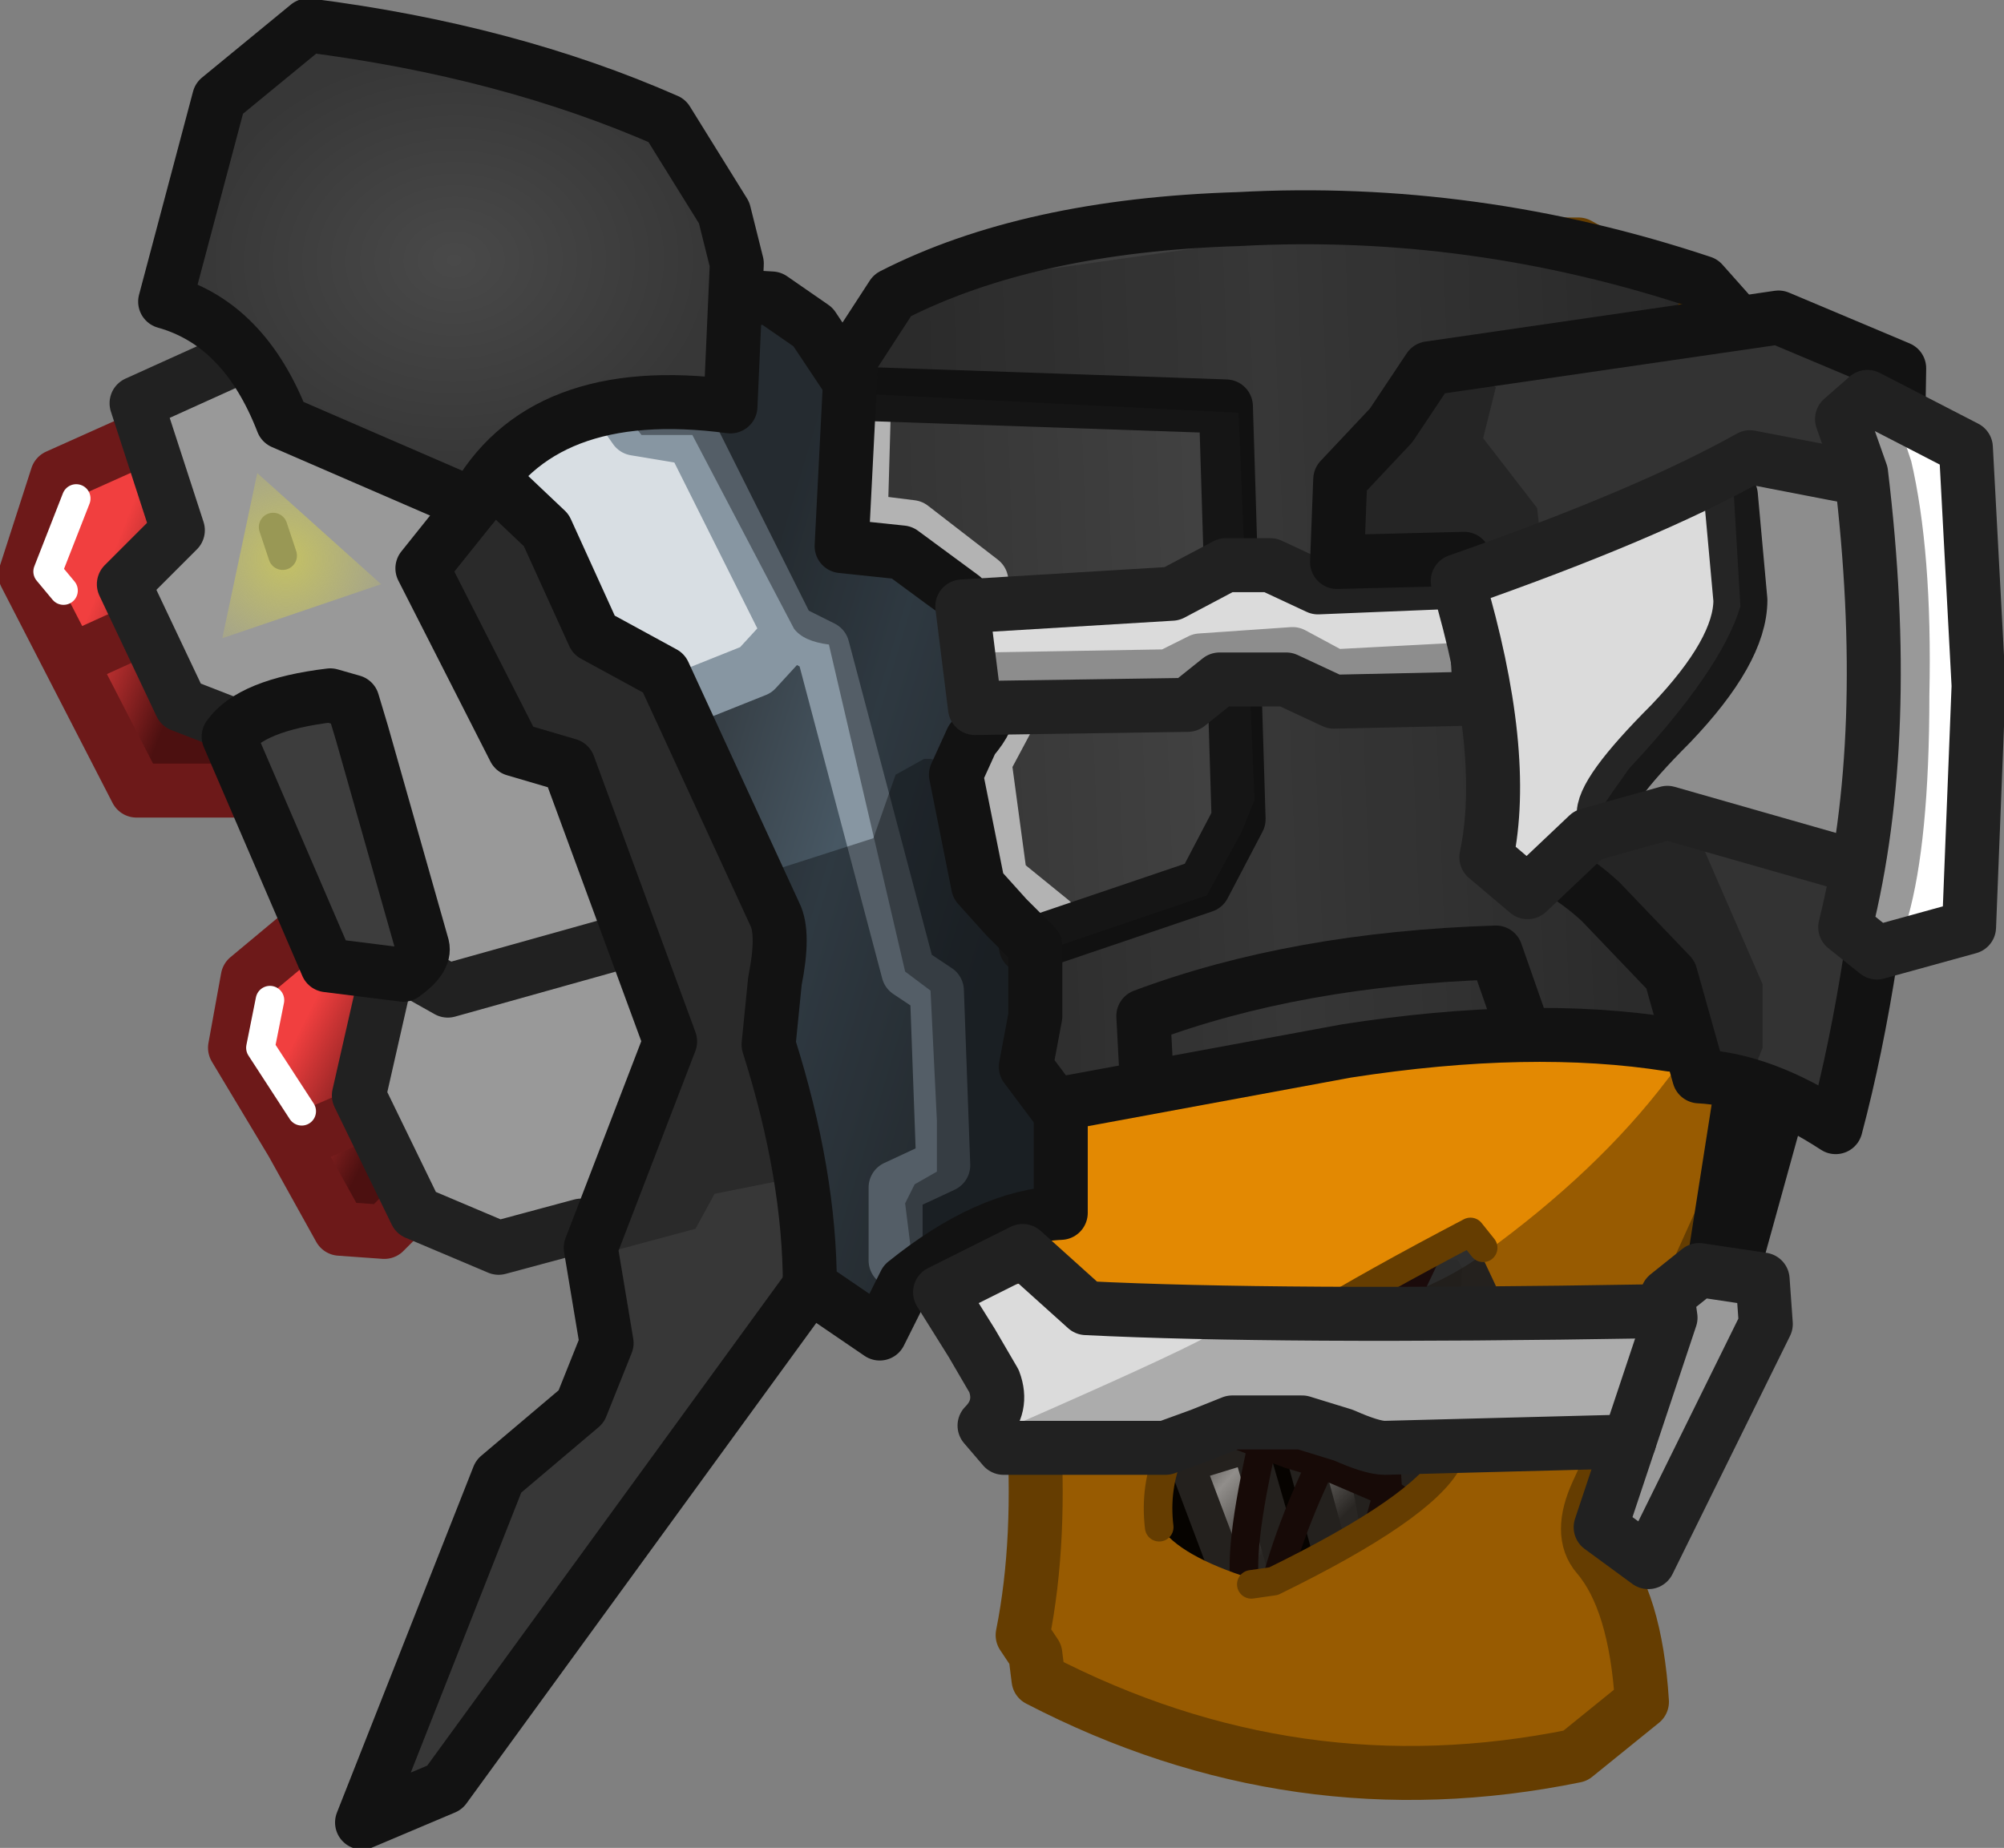 <?xml version="1.0" encoding="UTF-8" standalone="no"?>
<svg xmlns:ffdec="https://www.free-decompiler.com/flash" xmlns:xlink="http://www.w3.org/1999/xlink" ffdec:objectType="shape" height="29.1px" width="31.55px" xmlns="http://www.w3.org/2000/svg">
  <rect width="100%" height="100%" fill="#808080" stroke="none"/>
  <g transform="matrix(1.0, 0.0, 0.0, 1.0, 19.6, 29.8)">
    <path d="M-2.3 -10.85 L4.9 -11.15 5.15 -5.0 -2.05 -4.7 -2.3 -10.85" fill="#000000" fill-rule="evenodd" stroke="none"/>
    <path d="M3.45 -10.2 L3.55 -10.1 3.65 -9.55 3.35 -5.5 3.2 -5.15 2.85 -5.15 Q2.55 -5.15 2.55 -5.45 L2.55 -9.65 2.6 -10.05 3.0 -10.2 3.45 -10.2" fill="url(#gradient0)" fill-rule="evenodd" stroke="none"/>
    <path d="M2.55 -5.2 L2.5 -10.2 3.5 -10.25 3.7 -9.9 3.35 -5.2 3.1 -5.0 2.55 -5.2 Z" fill="none" stroke="#2e2e2e" stroke-linecap="round" stroke-linejoin="round" stroke-width="0.55"/>
    <path d="M2.7 -9.2 L3.5 -9.2 M2.7 -8.05 L3.4 -8.0" fill="none" stroke="#2e2e2e" stroke-linecap="round" stroke-linejoin="round" stroke-width="0.45"/>
    <path d="M0.3 -9.25 Q0.2 -9.5 0.25 -9.65 L0.65 -9.9 1.05 -10.0 1.2 -9.9 1.4 -9.4 2.15 -5.45 2.1 -5.0 1.75 -4.95 1.4 -5.15 0.3 -9.25" fill="url(#gradient1)" fill-rule="evenodd" stroke="none"/>
    <path d="M1.45 -4.95 L0.15 -9.75 1.1 -10.1 1.35 -9.8 2.2 -5.15 2.05 -4.9 1.45 -4.95 Z" fill="none" stroke="#2e2e2e" stroke-linecap="round" stroke-linejoin="round" stroke-width="0.55"/>
    <path d="M0.6 -8.85 L1.35 -9.05 M0.9 -7.7 L1.55 -7.85" fill="none" stroke="#2e2e2e" stroke-linecap="round" stroke-linejoin="round" stroke-width="0.45"/>
    <path d="M-0.75 -9.05 L-0.6 -9.0 -0.35 -8.5 0.75 -4.6 0.75 -4.2 Q0.65 -4.0 0.4 -4.1 0.15 -4.0 0.05 -4.25 L-1.45 -8.2 -1.5 -8.65 -1.15 -8.9 -0.75 -9.05" fill="url(#gradient2)" fill-rule="evenodd" stroke="none"/>
    <path d="M0.1 -4.05 L-1.65 -8.7 Q-1.15 -8.9 -0.7 -9.15 L-0.45 -8.85 0.85 -4.35 0.7 -4.05 0.1 -4.05 Z" fill="none" stroke="#2e2e2e" stroke-linecap="round" stroke-linejoin="round" stroke-width="0.55"/>
    <path d="M-1.1 -7.85 L-0.4 -8.15 M-0.7 -6.75 L-0.05 -6.95" fill="none" stroke="#2e2e2e" stroke-linecap="round" stroke-linejoin="round" stroke-width="0.45"/>
    <path d="M-1.55 -8.1 Q-1.15 -7.55 0.3 -7.05 0.55 -8.45 -0.2 -9.0 M0.05 -4.65 Q-0.15 -5.15 0.25 -6.95 L0.3 -7.05 0.7 -6.9 1.2 -6.75 1.5 -7.35 2.0 -8.25 1.65 -9.9 M2.95 -10.25 L2.0 -8.25 2.2 -7.15 2.25 -6.3 3.35 -5.55 M1.2 -6.75 L2.25 -6.3 1.7 -4.35 M1.2 -6.75 Q0.55 -5.4 0.35 -4.25" fill="none" stroke="#1b0b0b" stroke-linecap="round" stroke-linejoin="round" stroke-width="0.45"/>
    <path d="M0.4 -8.5 Q-1.5 -7.4 -1.25 -5.65 -0.85 -5.2 0.4 -4.85 L2.25 -5.8 Q3.25 -6.25 3.35 -7.65 3.6 -9.0 3.95 -9.55 L3.55 -10.4 0.4 -8.5 M2.75 -25.8 L5.2 -25.75 8.25 -24.1 9.05 -23.35 9.6 -22.85 9.95 -22.25 Q10.5 -19.0 9.9 -14.95 L9.4 -14.4 8.85 -13.9 5.6 -6.8 Q5.05 -5.7 5.4 -5.25 5.95 -4.55 6.05 -3.4 L5.9 -2.9 5.45 -2.55 Q5.25 -2.35 4.85 -2.25 L4.15 -2.15 Q1.15 -1.85 -1.75 -2.85 L-2.4 -3.1 -2.95 -3.5 -3.25 -4.2 Q-3.05 -5.45 -3.15 -7.15 -3.15 -8.8 -3.8 -11.5 -3.95 -11.9 -3.5 -12.25 L-3.15 -12.65 Q-2.9 -12.9 -2.95 -13.15 L-4.0 -17.65 -4.3 -19.8 -4.85 -20.35 -5.45 -20.8 -5.4 -22.15 -4.95 -23.8 -2.4 -25.75 -2.3 -25.8 -2.3 -25.75 2.75 -25.8" fill="#e38902" fill-rule="evenodd" stroke="none"/>
    <path d="M-2.9 -8.5 L0.2 -8.8 Q2.6 -9.2 3.75 -10.05 5.55 -11.35 6.65 -12.8 L7.2 -13.5 8.35 -13.7 8.4 -13.7 Q8.6 -13.7 8.65 -13.5 L8.6 -13.2 5.85 -7.25 5.45 -6.4 Q5.25 -5.9 5.35 -5.5 L5.9 -4.55 6.15 -3.15 5.45 -2.5 4.95 -2.3 4.4 -2.2 Q1.0 -1.75 -2.25 -3.15 L-2.95 -3.55 -3.2 -4.2 Q-2.95 -6.2 -3.1 -7.95 -3.2 -8.45 -2.9 -8.5" fill="#120b00" fill-opacity="0.357" fill-rule="evenodd" stroke="none"/>
    <path d="M9.8 -22.3 L9.15 -21.85 9.8 -21.3 8.9 -18.6 9.85 -18.0 Q9.4 -17.05 7.9 -15.45 L8.7 -14.35" fill="none" stroke="#382200" stroke-linecap="round" stroke-linejoin="round" stroke-width="0.85"/>
    <path d="M9.05 -13.9 L8.9 -13.7 6.1 -7.5 5.55 -6.3 Q5.25 -5.65 5.55 -5.3 6.15 -4.6 6.25 -3.0 L5.2 -2.15 Q0.8 -1.25 -3.25 -3.35 L-3.3 -3.75 -3.5 -4.05 Q-2.9 -7.05 -4.05 -11.75 L-3.55 -12.45 Q-3.05 -12.9 -3.1 -13.15 -4.25 -17.85 -4.4 -19.65 L-5.05 -20.25 -5.7 -20.85 -5.35 -23.35 Q-5.3 -24.0 -4.1 -24.85 L-2.4 -25.95 5.25 -25.95 Q7.05 -24.95 8.8 -24.0 L9.45 -23.2 10.1 -22.4 Q10.7 -18.85 10.05 -14.9 L9.5 -14.3 9.05 -13.9 6.65 -13.6" fill="none" stroke="#653d01" stroke-linecap="round" stroke-linejoin="round" stroke-width="0.85"/>
    <path d="M3.75 -10.15 L3.55 -10.4 Q0.5 -8.8 -0.4 -8.0 -1.5 -7.0 -1.35 -5.75 M0.1 -4.85 L0.45 -4.9 Q2.8 -6.05 3.2 -6.8" fill="none" stroke="#653d01" stroke-linecap="round" stroke-linejoin="round" stroke-width="0.45"/>
    <path d="M-17.65 -22.55 Q-17.4 -22.6 -17.3 -22.3 L-17.1 -21.8 Q-17.0 -21.5 -17.2 -21.35 L-17.8 -20.6 -17.05 -18.85 -16.6 -18.45 -16.2 -18.15 Q-16.0 -17.9 -16.1 -17.65 -16.2 -17.5 -16.5 -17.5 L-17.0 -17.5 Q-17.3 -17.45 -17.6 -18.05 L-18.95 -20.75 -18.55 -22.1 -17.65 -22.55" fill="url(#gradient3)" fill-rule="evenodd" stroke="none"/>
    <path d="M-13.85 -13.95 L-14.1 -12.6 -13.4 -11.0 Q-13.35 -10.7 -13.65 -10.6 L-14.15 -10.7 -15.5 -12.95 Q-15.8 -13.3 -15.6 -13.85 -15.6 -14.35 -15.05 -14.65 -14.85 -14.75 -14.55 -14.45 L-14.15 -14.25 -13.85 -13.95" fill="url(#gradient4)" fill-rule="evenodd" stroke="none"/>
    <path d="M-18.25 -19.5 L-17.7 -19.75 M-17.25 -22.95 L-18.7 -22.3 -19.2 -20.75 -17.45 -17.35 -15.9 -17.35 M-14.8 -15.15 L-15.7 -14.4 -15.9 -13.3 -15.0 -11.8 Q-14.6 -11.95 -14.15 -12.15 M-15.0 -11.8 L-14.25 -10.45 -13.55 -10.4 -13.05 -10.9" fill="none" stroke="#6d1919" stroke-linecap="round" stroke-linejoin="round" stroke-width="0.85"/>
    <path d="M-15.35 -14.05 L-15.5 -13.3 -14.85 -12.3 M-18.4 -21.95 L-18.85 -20.8 -18.6 -20.5" fill="none" stroke="#ffffff" stroke-linecap="round" stroke-linejoin="round" stroke-width="0.45"/>
    <path d="M-16.0 -23.9 L-15.85 -23.9 Q-15.5 -23.75 -15.3 -23.05 L-13.4 -22.2 -12.95 -22.05 -12.65 -21.75 Q-12.6 -21.5 -12.85 -21.3 L-13.15 -20.85 -11.7 -18.05 -11.25 -17.75 -10.75 -17.5 -9.75 -14.8 -9.25 -13.35 -10.15 -11.1 Q-10.2 -10.7 -10.85 -10.6 L-11.95 -10.4 Q-12.7 -10.65 -12.95 -10.9 L-13.7 -12.6 -13.3 -14.75 -14.85 -18.05 -15.75 -18.5 -16.3 -18.7 -16.75 -19.05 -17.4 -20.55 -16.65 -21.4 -17.0 -22.55 -17.15 -22.95 -17.05 -23.4 -16.0 -23.9" fill="#999999" fill-rule="evenodd" stroke="none"/>
    <path d="M-15.35 -24.4 L-17.45 -23.45 -16.8 -21.45 -17.65 -20.6 -16.75 -18.7 -14.95 -18.0 -13.45 -14.75 -13.95 -12.55 -13.05 -10.7 -11.75 -10.15 -10.45 -10.5" fill="none" stroke="#212121" stroke-linecap="round" stroke-linejoin="round" stroke-width="0.85"/>
    <path d="M-13.35 -14.65 L-12.55 -14.2 -10.05 -14.9" fill="none" stroke="#212121" stroke-linecap="round" stroke-linejoin="round" stroke-width="0.85"/>
    <path d="M-13.25 -14.45 L-14.45 -14.6 -16.0 -18.2 Q-15.65 -18.7 -14.4 -18.85 L-14.05 -18.75 -13.9 -18.25 -12.95 -14.9 Q-12.9 -14.7 -13.25 -14.45" fill="#3d3d3d" fill-rule="evenodd" stroke="none"/>
    <path d="M-13.25 -14.45 L-14.45 -14.6 -16.0 -18.2 Q-15.65 -18.7 -14.4 -18.85 L-14.05 -18.75 -13.9 -18.25 -12.95 -14.9 Q-12.9 -14.7 -13.25 -14.45 Z" fill="none" stroke="#121212" stroke-linecap="round" stroke-linejoin="round" stroke-width="0.85"/>
    <path d="M-13.6 -20.6 L-16.1 -19.75 -15.55 -22.35 -13.6 -20.6" fill="url(#gradient5)" fill-rule="evenodd" stroke="none"/>
    <path d="M-15.3 -21.5 L-15.15 -21.05" fill="none" stroke="#999855" stroke-linecap="round" stroke-linejoin="round" stroke-width="0.45"/>
    <path d="M-11.95 -21.8 Q-11.8 -21.9 -11.35 -21.55 L-10.45 -19.85 Q-10.35 -19.55 -9.65 -19.3 -9.35 -19.25 -9.2 -18.95 L-8.95 -18.4 -7.55 -15.1 -7.6 -14.25 -7.65 -13.4 -7.1 -10.75 -7.1 -9.5 -12.75 -1.75 -13.15 -1.7 Q-13.4 -1.8 -13.35 -2.0 L-11.6 -6.4 -10.35 -7.5 -9.9 -8.6 -10.1 -10.15 -8.9 -13.4 -10.5 -17.8 -10.95 -18.0 Q-11.25 -18.05 -11.4 -18.2 L-12.35 -20.05 -12.7 -20.9 -11.95 -21.8" fill="#373737" fill-rule="evenodd" stroke="none"/>
    <path d="M-11.9 -21.85 L-11.8 -21.85 -11.5 -21.7 -11.2 -21.4 -10.55 -19.95 -10.0 -19.4 -9.3 -19.1 -8.45 -17.35 -7.55 -15.2 Q-7.45 -14.65 -7.7 -13.55 L-7.3 -11.95 Q-7.2 -11.35 -7.35 -11.2 L-8.35 -11.0 -8.65 -10.45 -9.95 -10.1 Q-10.2 -9.95 -9.95 -10.6 L-8.9 -13.4 -10.3 -17.3 -10.4 -17.65 -10.65 -17.9 -11.4 -18.2 -12.5 -20.25 -12.7 -20.6 -12.65 -21.0 -11.9 -21.85" fill="#000000" fill-opacity="0.235" fill-rule="evenodd" stroke="none"/>
    <path d="M-12.15 -21.85 L-12.95 -20.85 -11.5 -18.0 -10.65 -17.75 -9.05 -13.4 -10.3 -10.15 -10.05 -8.65 -10.45 -7.65 -11.75 -6.55 -13.9 -1.1 -12.6 -1.65 -6.85 -9.55" fill="none" stroke="#121212" stroke-linecap="round" stroke-linejoin="round" stroke-width="0.85"/>
    <path d="M-9.55 -19.6 L-10.1 -19.9 -10.75 -21.3 -11.25 -21.9 -11.75 -22.55 -11.3 -23.6 Q-9.8 -24.8 -8.45 -24.95 L-7.55 -24.95 Q-7.1 -24.8 -6.8 -24.35 L-6.45 -23.7 -6.55 -21.75 -6.45 -21.05 -5.8 -20.95 -5.25 -20.75 -4.65 -20.25 -4.4 -18.6 -4.5 -18.15 -4.7 -17.7 -4.4 -16.05 -3.9 -15.25 -3.5 -14.7 Q-3.4 -14.35 -3.45 -13.85 L-3.6 -13.0 -3.3 -12.6 -3.2 -12.15 -3.2 -11.55 Q-3.1 -10.95 -3.25 -10.85 -4.15 -10.65 -4.85 -10.15 L-5.55 -9.55 Q-5.8 -9.1 -6.1 -9.25 L-6.45 -9.45 -6.65 -9.7 -7.05 -12.35 -7.35 -13.75 -7.2 -14.6 Q-7.15 -15.1 -7.25 -15.45 L-9.05 -19.35 -9.55 -19.6" fill="url(#gradient6)" fill-rule="evenodd" stroke="none"/>
    <path d="M-10.7 -24.05 L-10.45 -24.0 -9.8 -23.05 -9.4 -22.85 -8.8 -22.65 -7.5 -20.05 Q-7.3 -19.85 -7.65 -19.6 -7.7 -19.45 -8.45 -19.1 L-8.95 -19.15 Q-9.05 -19.45 -9.45 -19.55 L-10.15 -19.85 -10.85 -21.5 -11.6 -22.2 -11.7 -22.7 -11.35 -23.6 -10.7 -24.05" fill="#d8dee3" fill-rule="evenodd" stroke="none"/>
    <path d="M-5.5 -9.95 L-5.5 -11.1 -4.75 -11.45 -4.85 -14.2 -5.3 -14.5 -6.65 -19.6 -7.15 -19.85 -7.7 -19.25 -8.7 -18.85 M-10.3 -24.05 L-9.6 -23.05 -8.7 -22.9 -7.2 -19.9 -7.15 -19.85" fill="none" stroke="#8796a2" stroke-linecap="round" stroke-linejoin="round" stroke-width="0.85"/>
    <path d="M-5.05 -17.85 L-4.95 -17.85 Q-4.7 -17.8 -4.7 -17.4 L-4.3 -15.7 -3.95 -15.3 -3.6 -14.95 -3.45 -14.6 -3.6 -13.0 -3.1 -12.3 -3.1 -11.5 Q-3.1 -10.9 -3.2 -10.85 L-3.85 -10.65 -5.5 -9.7 -5.65 -9.35 Q-5.75 -9.2 -5.95 -9.2 L-6.5 -9.5 Q-6.7 -9.6 -6.7 -10.15 -6.85 -11.75 -7.3 -13.35 L-7.3 -14.1 -7.2 -14.9 -7.35 -15.7 Q-7.6 -16.05 -7.25 -16.15 L-5.85 -16.6 -5.5 -17.6 -5.05 -17.85" fill="#0b0d0f" fill-opacity="0.404" fill-rule="evenodd" stroke="none"/>
    <path d="M-9.5 -22.95 L-10.05 -23.65 Q-10.45 -24.05 -10.15 -24.25 L-8.45 -24.8 -7.65 -24.75 -6.9 -24.25 -6.5 -23.55 -6.6 -21.6 -6.5 -20.9 -5.5 -20.7 -4.65 -20.0 -4.45 -18.45 Q-4.35 -18.1 -4.75 -17.55 L-4.45 -15.75 -4.2 -15.3 -3.85 -14.95 -3.55 -14.45 Q-3.45 -13.9 -3.65 -12.85 L-3.35 -12.3 -3.15 -11.4 -3.15 -11.0 Q-3.15 -10.75 -3.3 -10.65 L-4.45 -10.2 -4.8 -9.85 Q-5.05 -9.55 -5.2 -9.65 L-5.35 -10.85 -5.2 -11.15 -4.85 -11.35 -4.85 -12.15 -4.95 -14.2 -5.35 -14.5 -6.55 -19.65 Q-6.95 -19.7 -7.1 -19.9 L-8.7 -22.95 -9.5 -22.95" fill="#0b0d0f" fill-opacity="0.404" fill-rule="evenodd" stroke="none"/>
    <path d="M-6.1 -23.6 L-6.8 -24.65 -7.45 -25.1 -8.3 -25.15 Q-9.95 -25.1 -11.7 -23.5 L-11.95 -22.35 -11.0 -21.45 -10.25 -19.8 -9.7 -19.5 -9.15 -19.2 -7.4 -15.4 Q-7.25 -15.1 -7.4 -14.35 L-7.5 -13.35 Q-6.85 -11.3 -6.85 -9.55 L-5.75 -8.8 -5.35 -9.6 Q-4.05 -10.65 -2.9 -10.7 L-2.9 -12.3" fill="none" stroke="#121212" stroke-linecap="round" stroke-linejoin="round" stroke-width="0.85"/>
    <path d="M-14.5 -29.2 Q-11.7 -28.85 -9.5 -27.9 L-9.1 -27.6 -8.85 -27.15 -8.3 -26.0 Q-8.15 -25.6 -8.25 -24.4 -8.25 -23.75 -8.4 -23.7 L-9.4 -23.6 Q-11.0 -23.5 -11.8 -22.6 -12.3 -22.1 -12.45 -22.15 L-14.35 -22.95 Q-14.9 -23.1 -15.05 -23.35 -15.55 -24.5 -16.1 -24.8 L-16.5 -25.05 -16.7 -25.4 -16.0 -28.0 -15.3 -28.7 -14.6 -29.2 -14.5 -29.2" fill="url(#gradient7)" fill-rule="evenodd" stroke="none"/>
    <path d="M-12.15 -21.85 Q-11.1 -23.8 -8.1 -23.4 L-8.0 -25.65 -8.2 -26.45 -9.1 -27.9 Q-11.6 -29.0 -14.75 -29.4 L-16.15 -28.25 -17.0 -25.05 Q-15.75 -24.7 -15.15 -23.15 L-12.15 -21.85 Z" fill="none" stroke="#121212" stroke-linecap="round" stroke-linejoin="round" stroke-width="0.85"/>
    <path d="M6.55 -25.35 L6.85 -25.05 6.65 -24.75 3.55 -24.25 2.75 -24.05 2.2 -23.2 1.7 -22.75 1.35 -22.25 1.3 -20.85 2.25 -20.8 2.75 -20.8 3.2 -20.65 Q3.9 -18.35 3.65 -16.5 L3.95 -15.95 4.45 -15.6 4.75 -15.8 5.0 -15.85 6.45 -14.4 6.65 -13.95 6.4 -13.6 4.6 -13.7 1.2 -13.3 -2.25 -12.6 -2.75 -12.65 -3.05 -13.05 Q-3.0 -13.6 -3.4 -14.4 L-3.95 -15.75 -4.3 -17.85 -4.3 -19.2 Q-4.2 -20.1 -4.35 -20.55 L-5.45 -21.25 -5.9 -21.3 Q-6.15 -21.35 -6.2 -21.55 L-6.0 -24.05 -5.25 -25.1 Q-3.5 -25.9 -0.35 -26.2 3.15 -26.35 6.55 -25.35" fill="url(#gradient8)" fill-rule="evenodd" stroke="none"/>
    <path d="M-6.0 -23.35 L-6.05 -21.6 -5.25 -21.5 -4.15 -20.65 -3.7 -18.55 -4.1 -17.8 -3.85 -15.95 -3.05 -15.3" fill="none" stroke="#b3b3b3" stroke-linecap="round" stroke-linejoin="round" stroke-width="0.85"/>
    <path d="M-6.1 -23.6 L-0.3 -23.4 -0.1 -16.9 -0.65 -15.85 -3.45 -14.9" fill="none" stroke="#151515" stroke-linecap="round" stroke-linejoin="round" stroke-width="0.85"/>
    <path d="M6.8 -25.25 L6.95 -25.0 6.75 -24.75 3.05 -24.2 2.75 -24.05 Q2.7 -23.7 2.25 -23.25 L1.35 -22.3 1.3 -21.2 1.35 -20.8 2.65 -20.85 Q3.1 -20.85 3.2 -20.65 3.75 -18.8 3.75 -17.55 L3.65 -16.25 4.3 -15.65 4.6 -15.75 4.8 -15.9 5.1 -15.8 6.4 -14.55 6.65 -14.0 6.65 -13.7 6.4 -13.6 3.75 -13.65 -1.95 -12.65 -2.65 -12.6 -3.05 -13.0 -3.1 -14.45 -2.95 -14.9 -0.6 -15.7 -0.05 -16.7 0.15 -17.2 -0.1 -23.3 -3.1 -23.45 -6.05 -23.6 -5.3 -25.25 1.4 -26.2 5.2 -25.7 6.8 -25.25" fill="#000000" fill-opacity="0.196" fill-rule="evenodd" stroke="none"/>
    <path d="M7.6 -24.9 L7.2 -25.35 Q3.6 -26.55 -0.1 -26.35 -3.4 -26.25 -5.55 -25.15 L-6.2 -24.15 -6.35 -21.2 -5.4 -21.1 -4.45 -20.4 -4.05 -18.7 Q-4.0 -18.5 -4.3 -18.15 L-4.55 -17.6 -4.2 -15.85 -3.75 -15.35 -3.3 -14.9 -3.3 -13.8 -3.45 -13.0 -3.0 -12.4 1.6 -13.25 Q4.5 -13.7 6.7 -13.35" fill="none" stroke="#121212" stroke-linecap="round" stroke-linejoin="round" stroke-width="0.85"/>
    <path d="M1.25 -19.0 L0.7 -19.25 -0.25 -19.25 -0.65 -19.1 Q-0.95 -18.9 -1.1 -18.9 L-4.35 -18.8 -4.6 -19.35 -4.35 -20.1 -1.15 -20.25 -0.55 -20.55 0.05 -20.75 1.1 -20.4 3.35 -20.5 3.45 -20.45 3.65 -20.1 3.65 -19.75 3.65 -19.35 3.45 -19.0 1.8 -18.95 1.25 -19.0" fill="#dbdbdb" fill-rule="evenodd" stroke="none"/>
    <path d="M-4.1 -19.1 L-1.2 -19.15 -0.7 -19.4 0.75 -19.5 1.4 -19.15 3.3 -19.25" fill="none" stroke="#8d8d8d" stroke-linecap="round" stroke-linejoin="round" stroke-width="0.85"/>
    <path d="M1.4 -18.75 L3.7 -18.8 3.6 -20.65 1.15 -20.55 0.4 -20.9 -0.3 -20.9 -1.15 -20.45 -4.45 -20.25 -4.25 -18.65 -0.9 -18.7 -0.4 -19.1 0.65 -19.1 1.4 -18.75 Z" fill="none" stroke="#212121" stroke-linecap="round" stroke-linejoin="round" stroke-width="0.85"/>
    <path d="M-1.55 -12.85 L-1.6 -13.8 Q0.8 -14.7 3.95 -14.8 L4.3 -13.8" fill="none" stroke="#121212" stroke-linecap="round" stroke-linejoin="round" stroke-width="0.85"/>
    <path d="M5.95 -24.25 L8.0 -24.6 9.35 -24.25 9.8 -24.05 10.15 -23.7 10.05 -18.6 Q9.9 -15.7 9.45 -13.5 L9.35 -13.0 9.15 -12.55 8.7 -12.6 8.25 -12.8 Q7.55 -12.9 7.3 -13.15 L6.85 -14.55 4.65 -16.45 Q4.3 -16.55 4.3 -17.2 L3.6 -21.15 2.65 -21.15 1.7 -21.3 1.7 -22.2 2.65 -23.2 2.95 -23.55 3.25 -23.85 5.95 -24.25" fill="#333333" fill-rule="evenodd" stroke="none"/>
    <path d="M3.6 -23.95 L3.95 -23.7 3.75 -22.9 4.6 -21.8 4.65 -21.35 3.95 -21.05 Q3.8 -20.95 3.5 -21.15 L2.0 -21.1 Q1.6 -21.1 1.6 -21.45 L1.7 -22.3 2.55 -23.1 3.05 -23.75 3.6 -23.95" fill="#000000" fill-opacity="0.267" fill-rule="evenodd" stroke="none"/>
    <path d="M6.55 -16.85 L6.6 -16.85 7.15 -16.6 8.15 -14.3 8.15 -13.3 8.05 -13.05 7.8 -12.95 7.25 -13.15 6.8 -14.55 5.45 -15.95 Q5.3 -16.05 5.3 -16.2 L5.4 -16.45 6.55 -16.85" fill="#000000" fill-opacity="0.267" fill-rule="evenodd" stroke="none"/>
    <path d="M1.5 -22.25 L2.3 -23.1 2.9 -24.0 8.4 -24.8 10.3 -24.0 10.2 -17.85 Q9.95 -14.5 9.3 -12.05 8.15 -12.8 7.15 -12.85 L6.7 -14.45 5.6 -15.6 Q4.95 -16.2 4.2 -16.4 L3.45 -21.0 1.45 -20.95 1.5 -22.25 Z" fill="none" stroke="#121212" stroke-linecap="round" stroke-linejoin="round" stroke-width="0.85"/>
    <path d="M7.9 -22.4 L8.8 -22.3 9.25 -22.2 9.55 -21.95 9.7 -19.7 9.6 -16.85 Q9.6 -16.45 9.25 -16.45 L7.0 -17.1 6.25 -17.1 Q5.4 -16.95 4.5 -16.25 4.35 -16.1 4.15 -16.25 L4.05 -16.55 Q4.25 -18.05 3.7 -20.1 3.45 -20.55 3.9 -20.65 6.5 -21.6 7.9 -22.4" fill="#dbdbdb" fill-rule="evenodd" stroke="none"/>
    <path d="M7.65 -22.0 L7.8 -20.35 Q7.8 -19.55 6.7 -18.4 5.6 -17.3 5.65 -16.95" fill="none" stroke="#252525" stroke-linecap="round" stroke-linejoin="round" stroke-width="0.85"/>
    <path d="M7.95 -22.4 L9.0 -22.25 9.55 -21.95 9.7 -20.6 9.6 -16.8 Q9.6 -16.35 9.25 -16.45 L7.0 -17.1 6.45 -17.15 5.95 -17.2 Q4.9 -16.1 6.05 -17.7 7.5 -19.25 7.8 -20.25 L7.7 -21.95 Q7.6 -22.4 7.95 -22.4" fill="#000000" fill-opacity="0.357" fill-rule="evenodd" stroke="none"/>
    <path d="M9.9 -23.3 L10.6 -23.0 10.95 -22.8 11.2 -22.45 Q11.55 -20.1 11.25 -16.05 L11.25 -15.65 11.1 -15.3 10.3 -15.0 Q10.05 -14.9 9.85 -15.1 L9.7 -15.5 Q10.15 -17.65 10.0 -20.3 L9.7 -22.75 Q9.6 -23.25 9.9 -23.3" fill="#999999" fill-rule="evenodd" stroke="none"/>
    <path d="M10.8 -22.95 L10.9 -22.65 Q11.25 -21.15 11.2 -18.85 11.2 -16.5 10.85 -15.25 L11.2 -15.45" fill="none" stroke="#ffffff" stroke-linecap="round" stroke-linejoin="round" stroke-width="0.85"/>
    <path d="M9.8 -23.55 L11.35 -22.75 11.55 -19.0 11.4 -15.2 9.95 -14.8 9.45 -15.2 Q10.2 -18.2 9.7 -22.35 L9.4 -23.2 9.8 -23.55 Z" fill="none" stroke="#212121" stroke-linecap="round" stroke-linejoin="round" stroke-width="0.85"/>
    <path d="M9.5 -22.3 L7.95 -22.6 Q6.35 -21.7 3.35 -20.65 4.15 -17.95 3.8 -16.3 L4.45 -15.75 5.4 -16.65 6.65 -17.0 9.45 -16.2" fill="none" stroke="#212121" stroke-linecap="round" stroke-linejoin="round" stroke-width="0.85"/>
    <path d="M7.8 -12.55 L7.4 -10.0 M8.4 -12.4 L7.75 -10.05" fill="none" stroke="#121212" stroke-linecap="round" stroke-linejoin="round" stroke-width="0.85"/>
    <path d="M-3.4 -9.6 L-3.6 -9.8 -2.95 -9.4 -2.35 -9.05 Q0.35 -8.9 5.7 -9.0 L6.1 -8.95 Q6.35 -8.95 6.4 -8.75 L6.15 -7.95 6.05 -7.55 5.8 -7.25 2.6 -7.15 1.55 -7.4 0.75 -7.55 -0.05 -7.6 -0.6 -7.45 -1.15 -7.2 -3.35 -7.15 Q-3.9 -7.0 -3.8 -7.5 -3.7 -7.95 -3.85 -8.2 -4.6 -9.05 -4.4 -9.4 L-3.9 -9.55 -3.4 -9.6" fill="#dbdbdb" fill-rule="evenodd" stroke="none"/>
    <path d="M-0.6 -8.75 L-0.1 -9.0 6.0 -9.0 6.4 -8.7 6.1 -7.8 5.8 -7.25 2.1 -7.15 1.1 -7.55 -0.15 -7.55 -0.65 -7.4 -1.15 -7.2 -2.6 -7.2 -3.65 -7.35 Q-1.25 -8.4 -0.6 -8.75" fill="#090909" fill-opacity="0.224" fill-rule="evenodd" stroke="none"/>
    <path d="M7.2 -9.6 L7.25 -9.6 7.85 -9.5 Q8.1 -9.3 7.95 -8.9 L6.75 -6.45 6.35 -5.7 6.05 -5.65 Q5.85 -5.7 5.9 -5.9 L6.1 -6.65 6.85 -9.05 Q6.8 -9.4 7.2 -9.6" fill="#999999" fill-rule="evenodd" stroke="none"/>
    <path d="M7.15 -9.8 L8.15 -9.65 8.2 -8.95 6.35 -5.2 5.6 -5.75 6.7 -9.05 6.65 -9.4 7.15 -9.8 Z" fill="none" stroke="#212121" stroke-linecap="round" stroke-linejoin="round" stroke-width="0.85"/>
    <path d="M6.05 -7.1 L2.2 -7.0 Q2.0 -7.0 1.55 -7.2 L0.9 -7.4 -0.2 -7.4 -0.7 -7.2 -1.25 -7.0 -3.8 -7.0 -4.1 -7.35 Q-3.8 -7.65 -3.95 -8.05 L-4.3 -8.65 -4.8 -9.45 -3.5 -10.1 -2.5 -9.2 Q0.5 -9.05 6.4 -9.15" fill="none" stroke="#212121" stroke-linecap="round" stroke-linejoin="round" stroke-width="0.85"/>
  </g>
  <defs>
    <linearGradient gradientTransform="matrix(7.0E-4, 0.001, -0.001, 7.0E-4, 3.2, -7.65)" gradientUnits="userSpaceOnUse" id="gradient0" spreadMethod="pad" x1="-819.2" x2="819.2">
      <stop offset="0.0" stop-color="#2b2b2b"/>
      <stop offset="0.459" stop-color="#d8d8d8"/>
      <stop offset="1.0" stop-color="#363636"/>
    </linearGradient>
    <linearGradient gradientTransform="matrix(0.001, 0.001, -0.001, 0.001, 1.45, -7.45)" gradientUnits="userSpaceOnUse" id="gradient1" spreadMethod="pad" x1="-819.2" x2="819.2">
      <stop offset="0.0" stop-color="#2b2b2b"/>
      <stop offset="0.459" stop-color="#d8d8d8"/>
      <stop offset="1.0" stop-color="#363636"/>
    </linearGradient>
    <linearGradient gradientTransform="matrix(0.001, 9.0E-4, -9.0E-4, 0.001, -0.1, -6.55)" gradientUnits="userSpaceOnUse" id="gradient2" spreadMethod="pad" x1="-819.2" x2="819.2">
      <stop offset="0.0" stop-color="#2b2b2b"/>
      <stop offset="0.459" stop-color="#d8d8d8"/>
      <stop offset="1.0" stop-color="#363636"/>
    </linearGradient>
    <linearGradient gradientTransform="matrix(-0.001, -4.0E-4, 4.0E-4, -0.001, -17.35, -19.9)" gradientUnits="userSpaceOnUse" id="gradient3" spreadMethod="pad" x1="-819.2" x2="819.2">
      <stop offset="0.0" stop-color="#4c1010"/>
      <stop offset="1.0" stop-color="#f13f3f"/>
    </linearGradient>
    <linearGradient gradientTransform="matrix(-0.001, -5.0E-4, 5.0E-4, -0.001, -14.35, -12.6)" gradientUnits="userSpaceOnUse" id="gradient4" spreadMethod="pad" x1="-819.2" x2="819.2">
      <stop offset="0.0" stop-color="#4c1010"/>
      <stop offset="1.0" stop-color="#f13f3f"/>
    </linearGradient>
    <radialGradient cx="0" cy="0" gradientTransform="matrix(0.002, -1.0E-4, 1.0E-4, 0.002, -15.1, -21.0)" gradientUnits="userSpaceOnUse" id="gradient5" r="819.2" spreadMethod="pad">
      <stop offset="0.0" stop-color="#c4c164"/>
      <stop offset="1.0" stop-color="#c4c164" stop-opacity="0.255"/>
    </radialGradient>
    <linearGradient gradientTransform="matrix(0.003, 9.0E-4, -9.0E-4, 0.003, -5.75, -17.7)" gradientUnits="userSpaceOnUse" id="gradient6" spreadMethod="pad" x1="-819.2" x2="819.2">
      <stop offset="0.0" stop-color="#374047"/>
      <stop offset="0.439" stop-color="#475763"/>
      <stop offset="1.0" stop-color="#374047"/>
    </linearGradient>
    <radialGradient cx="0" cy="0" gradientTransform="matrix(0.005, -2.0E-4, 2.0E-4, 0.004, -12.45, -25.7)" gradientUnits="userSpaceOnUse" id="gradient7" r="819.2" spreadMethod="pad">
      <stop offset="0.0" stop-color="#494949"/>
      <stop offset="1.0" stop-color="#373737"/>
    </radialGradient>
    <linearGradient gradientTransform="matrix(0.008, -3.0E-4, 3.0E-4, 0.008, 0.45, -19.45)" gradientUnits="userSpaceOnUse" id="gradient8" spreadMethod="pad" x1="-819.2" x2="819.2">
      <stop offset="0.0" stop-color="#333333"/>
      <stop offset="0.502" stop-color="#444444"/>
      <stop offset="1.0" stop-color="#333333"/>
    </linearGradient>
  </defs>
</svg>
